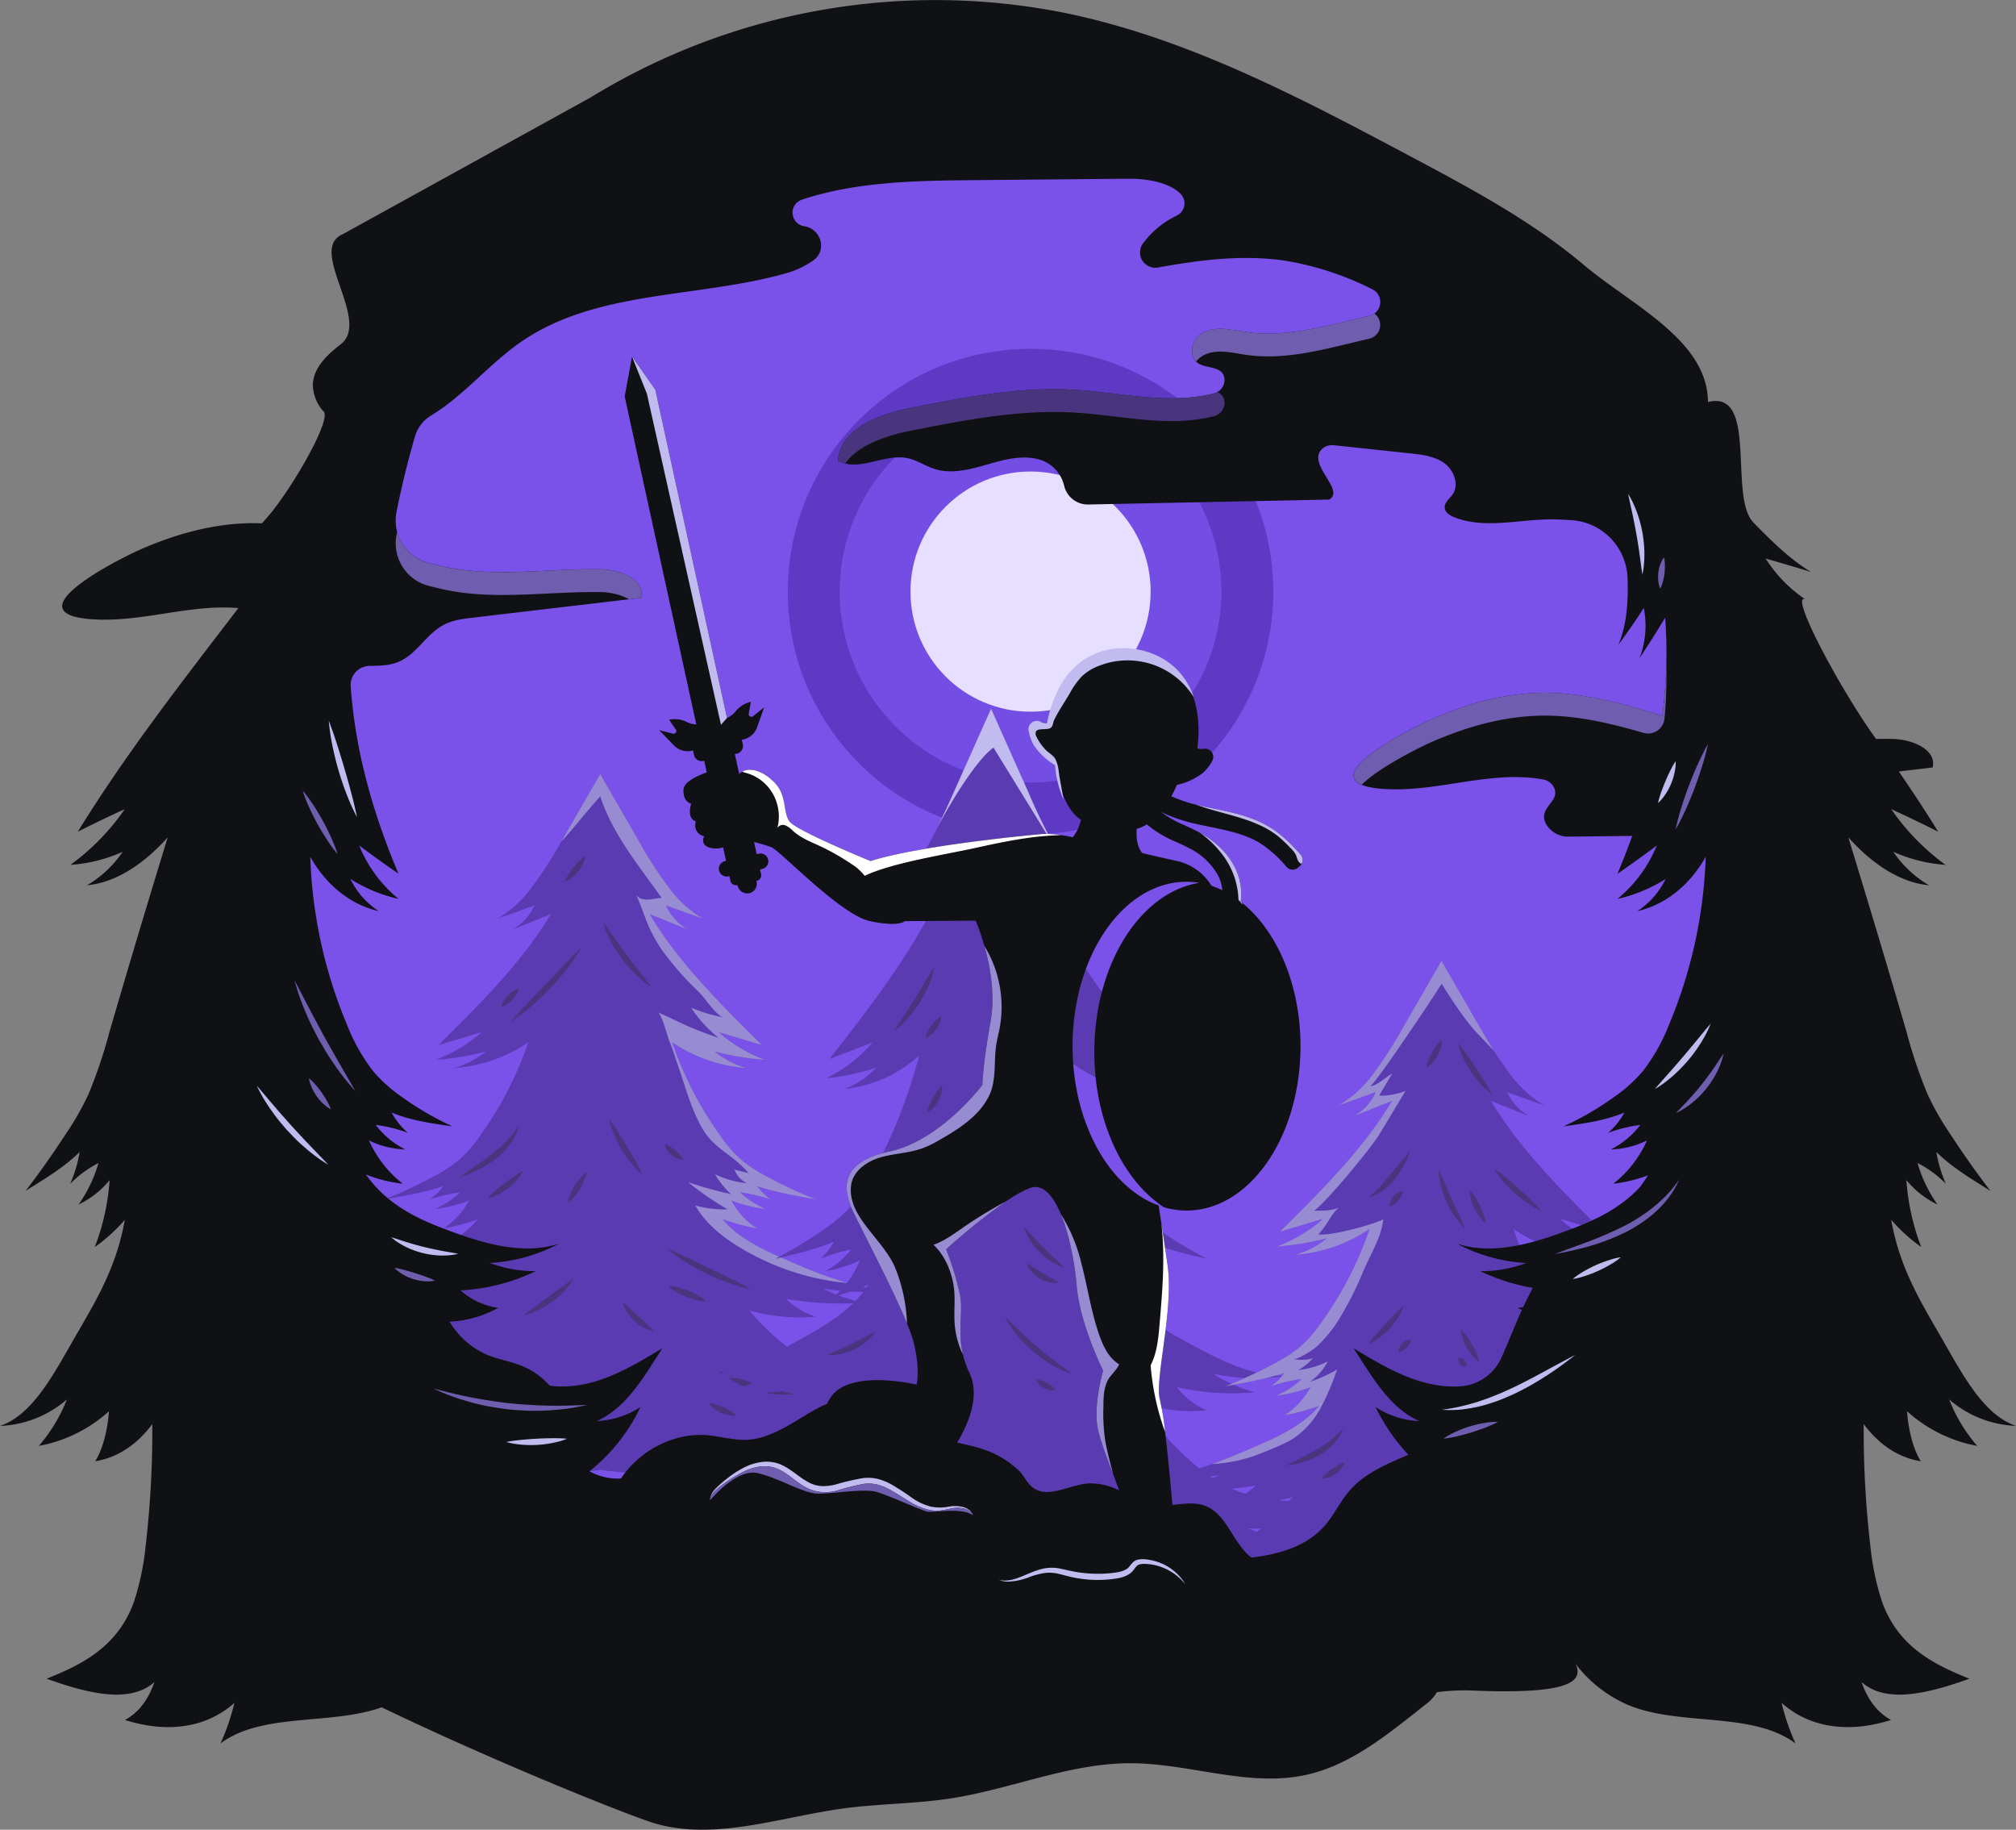 <svg xmlns="http://www.w3.org/2000/svg" width="564.439" height="512.208" viewBox="0 0 564.439 512.208">
<rect x="0" y="0" width="564.439" height="512.208" fill="#808080" stroke="none"/>
<style>

@keyframes moveTreeOne {
  from {
    transform:translate(-2px, -2px) rotate(-2deg);
  }
  to {
    transform:translate(2px, 2px) rotate(3deg);
  }
}

@keyframes moveTreeTwo {
  from {
    transform:translate(-3px, -2px) rotate(-1deg);
  }
  to {
    transform:translate(3px, -2px) rotate(1deg);
  }
}

@keyframes moveTreeThree {
  from {
    transform:translate(-4px, -2px) rotate(-3deg);
  }
  to {
    transform:translate(4px, -2px) rotate(3deg);
  }
}

@keyframes moveMoon{
  from{
        transform: translate(-90px,-20px) rotateZ(-45deg) scale(0.9);
  }
  to{
    transform: translate(90px,-20px) rotateZ(45deg) scale(0.9);
  }
}

#moon{
  transform-box: view-box;
  transform-origin:center;
  animation-name: moveMoon;
 animation-duration: 30s;
  animation-timing-function: linear;
  animation-iteration-count: infinte;
  animation-direction: reverse;
  
}

.tree{

  animation-timing-function: ease-in-out;
  animation-iteration-count: infinite;
  animation-direction: alternate-reverse;
  transform-box: view-box;
  transform-origin:bottom center;
}

#tree1{
  animation-duration: 3s;
  animation-name: moveTreeOne;
  
}

#tree2{
 animation-name: moveTreeTwo;
 animation-duration: 4s;
}
#tree3{
  animation-name: moveTreeThree;
  animation-duration: 4s;
}

</style>
  <g id="tech-adventurer_illustration" data-name="tech-adventurer illustration" transform="translate(-87.863 -76.344)">
    <g id="OBJECT" transform="translate(87.863 76.344)">
      <g id="Group_12" data-name="Group 12">
        <g id="Group_7" data-name="Group 7">
          <g id="Group_13" data-name="Group 13">
            <g id="Group_3" data-name="Group 3">
              <circle id="Ellipse_1" data-name="Ellipse 1" cx="210.759" cy="210.759" r="210.759" transform="translate(70.232 31.674)" fill="#48357e"/>
              <circle id="Ellipse_2" data-name="Ellipse 2" cx="210.759" cy="210.759" r="210.759" transform="translate(70.232 31.674)" fill="#7a52e9"/>
              <g id="moon">
                <circle id="Ellipse_3" data-name="Ellipse 3" cx="67.959" cy="67.959" r="67.959" transform="translate(220.575 97.654)" fill="#5d39c4"/>
                <circle id="Ellipse_4" data-name="Ellipse 4" cx="53.432" cy="53.432" r="53.432" transform="translate(235.102 112.181)" fill="#744de5"/>
                <circle id="Ellipse_5" data-name="Ellipse 5" cx="33.621" cy="33.621" r="33.621" transform="translate(254.913 131.992)" fill="#e7dfff"/>
              </g>
              <g id="Group_2" data-name="Group 2" transform="translate(258.206 198.349)">
                <path id="Path_4" data-name="Path 4" d="M236.2,214.927c.357-.592.8-1.375,1.276-2.259C237.055,213.422,236.651,214.186,236.2,214.927Z" transform="translate(-236.204 -173.728)" fill="#fff"/>
              </g>
              <g id="tree1" class="tree">
                <path id="Path_1" data-name="Path 1" d="M310.438,380.149a36.546,36.546,0,0,1-12.508-1.862c9.112.675,17.814-2.747,25.925-6.071-10.726.473-21.97.729-31.65-2.926a48.169,48.169,0,0,1-9.767-5.178,67.312,67.312,0,0,1-14.653-13.119,51.6,51.6,0,0,0,18.6,1.742,20.9,20.9,0,0,1-8.322-4.978,90.631,90.631,0,0,0,21.707,1.079,50.941,50.941,0,0,1-11.533-3.991,71.914,71.914,0,0,0,20.09.473c-9.883.005-19.051-3.763-27.742-7.455-7.617-3.236-15.507-6.651-20.214-12.355a65.2,65.2,0,0,0,9.666,2.59,21.386,21.386,0,0,1-7.272-7.861,38.92,38.92,0,0,0,9.645,2.366,23.251,23.251,0,0,1-7.213-4.693,55.021,55.021,0,0,1,8.658,2.033,14.394,14.394,0,0,1-3.81-3.709c5.055,1.709,11.07,2.738,16.43,3.718a138.634,138.634,0,0,1-13.241-6.165A43.967,43.967,0,0,1,266,309.2a36.566,36.566,0,0,1-6.674-7.622,99.765,99.765,0,0,1-13.14-25.645,42.37,42.37,0,0,0,20.865,7.229,24.58,24.58,0,0,1-8.907-4.641,74.715,74.715,0,0,0,14.061,2.319,40.668,40.668,0,0,1-12.969-7.735l12.08,3.6c-11.674-11.563-23.455-23.26-31.411-36.624l10.721,4.287a14.7,14.7,0,0,1-6.19-6.755q5.2,1.914,10.451,3.744a32.258,32.258,0,0,1-9.577-8.68,117.732,117.732,0,0,1-8.862-13.812q-5.2-9.013-10.405-18.028v-.023l-.007.01-.007-.01v.023q-5.2,9.013-10.405,18.028a117.726,117.726,0,0,1-8.862,13.812,32.259,32.259,0,0,1-9.577,8.68q5.248-1.833,10.451-3.744a14.694,14.694,0,0,1-6.19,6.755l10.721-4.287c-7.956,13.364-19.737,25.061-31.411,36.624l12.08-3.6a40.669,40.669,0,0,1-12.969,7.735,74.715,74.715,0,0,0,14.061-2.319,24.58,24.58,0,0,1-8.907,4.641,42.37,42.37,0,0,0,20.865-7.229,99.711,99.711,0,0,1-13.14,25.645,36.516,36.516,0,0,1-6.674,7.622,43.968,43.968,0,0,1-7.234,4.583,138.439,138.439,0,0,1-13.241,6.165c5.359-.98,11.375-2.009,16.43-3.718a14.394,14.394,0,0,1-3.81,3.709,55.021,55.021,0,0,1,8.658-2.033,23.231,23.231,0,0,1-7.213,4.693,38.921,38.921,0,0,0,9.645-2.366,21.371,21.371,0,0,1-7.272,7.861,65.205,65.205,0,0,0,9.666-2.59c-4.707,5.7-12.6,9.119-20.214,12.355-8.691,3.692-17.859,7.46-27.742,7.455a71.912,71.912,0,0,0,20.09-.473,50.911,50.911,0,0,1-11.533,3.991A90.626,90.626,0,0,0,174,347.756a20.9,20.9,0,0,1-8.32,4.978,51.592,51.592,0,0,0,18.6-1.742,67.31,67.31,0,0,1-14.653,13.119,48.17,48.17,0,0,1-9.767,5.178c-9.68,3.655-20.924,3.4-31.65,2.926,8.111,3.325,16.813,6.747,25.925,6.071a36.54,36.54,0,0,1-12.508,1.862,62.58,62.58,0,0,0,28.56,4.936,74.628,74.628,0,0,1-9.519,2.933c15.714-.346,30.231,6.512,45.817,8.127a78.832,78.832,0,0,0,19.547-.534,78.833,78.833,0,0,0,19.547.534c15.586-1.615,30.1-8.473,45.817-8.127a74.63,74.63,0,0,1-9.519-2.933A62.58,62.58,0,0,0,310.438,380.149Z" transform="translate(-57.98 15.846)" fill="#5a3bb2"/>
                <path id="Path_34" data-name="Path 34" d="M184.488,214a5.939,5.939,0,0,1-.362,1.506,10.292,10.292,0,0,1-4.071,5.053,5.978,5.978,0,0,1-1.4.672,9.4,9.4,0,0,1,.681-1.37,22.449,22.449,0,0,1,3.956-4.905A9.854,9.854,0,0,1,184.488,214Z" transform="translate(-20.617 25.611)" fill="#48357e"/>
                <path id="Path_35" data-name="Path 35" d="M184.859,224.654s.881,1.158,2.1,2.888,2.848,4.019,4.526,6.259,3.4,4.452,4.708,6.122,2.167,2.835,2.167,2.835a22.823,22.823,0,0,1-2.888-2.143,36.108,36.108,0,0,1-5.382-5.775,41.92,41.92,0,0,1-2.324-3.528,32.53,32.53,0,0,1-1.674-3.279A22.984,22.984,0,0,1,184.859,224.654Z" transform="translate(-16.025 33.498)" fill="#48357e"/>
                <path id="Path_36" data-name="Path 36" d="M173.427,235.317a4.851,4.851,0,0,1-.416,1.154,8.4,8.4,0,0,1-3.408,3.574,4.831,4.831,0,0,1-1.137.466,4.91,4.91,0,0,1,.414-1.157,8.407,8.407,0,0,1,3.412-3.568A4.9,4.9,0,0,1,173.427,235.317Z" transform="translate(-28.167 41.395)" fill="#48357e"/>
                <path id="Path_37" data-name="Path 37" d="M161.825,271.734s1.1-.9,2.813-2.087c1.706-1.2,4.007-2.7,6.139-4.369a39.159,39.159,0,0,0,3.018-2.56c.917-.869,1.727-1.73,2.4-2.5s1.184-1.464,1.535-1.962l.56-.787a9.538,9.538,0,0,1-.251.942,12.631,12.631,0,0,1-1.02,2.372,16.9,16.9,0,0,1-2.113,3,22.657,22.657,0,0,1-3.06,2.875,31.651,31.651,0,0,1-6.721,3.862A29.939,29.939,0,0,1,161.825,271.734Z" transform="translate(-33.085 57.799)" fill="#48357e"/>
                <path id="Path_38" data-name="Path 38" d="M166.341,272.235a17.008,17.008,0,0,1,1.4-1.422c.865-.8,2.042-1.779,3.25-2.714s2.461-1.815,3.453-2.446a16.837,16.837,0,0,1,1.737-.99,9.466,9.466,0,0,1-1.055,1.721,16.48,16.48,0,0,1-6.855,5.271A9.513,9.513,0,0,1,166.341,272.235Z" transform="translate(-29.74 63.13)" fill="#48357e"/>
                <path id="Path_39" data-name="Path 39" d="M184.43,264.852a8.6,8.6,0,0,1-.4,1.615,16.621,16.621,0,0,1-3.6,5.974,8.47,8.47,0,0,1-1.248,1.1,8.4,8.4,0,0,1,.392-1.617,16.613,16.613,0,0,1,3.608-5.972A8.412,8.412,0,0,1,184.43,264.852Z" transform="translate(-20.228 63.27)" fill="#48357e"/>
                <path id="Path_40" data-name="Path 40" d="M185.844,256.328s.733.938,1.676,2.379,2.158,3.377,3.339,5.321,2.322,3.916,3.152,5.432,1.321,2.594,1.321,2.594a18.464,18.464,0,0,1-2.131-2.009,32.122,32.122,0,0,1-6.573-10.9A18.779,18.779,0,0,1,185.844,256.328Z" transform="translate(-15.296 56.957)" fill="#48357e"/>
                <path id="Path_41" data-name="Path 41" d="M194.807,260.355a6.631,6.631,0,0,1,1.067.468,12.863,12.863,0,0,1,1.9,1.274,12.682,12.682,0,0,1,1.634,1.6,6.275,6.275,0,0,1,.675.952,3.527,3.527,0,0,1-1.191-.1,5.666,5.666,0,0,1-2.218-1.107,5.739,5.739,0,0,1-1.532-1.946A3.479,3.479,0,0,1,194.807,260.355Z" transform="translate(-8.658 59.939)" fill="#48357e"/>
                <path id="Path_42" data-name="Path 42" d="M186.029,281.97a14.884,14.884,0,0,1-1.565,2.278,24.415,24.415,0,0,1-9.652,7.13,14.9,14.9,0,0,1-2.639.822s.851-.729,2.15-1.694l4.726-3.49,4.729-3.488C185.079,282.574,186.029,281.97,186.029,281.97Z" transform="translate(-25.42 75.948)" fill="#48357e"/>
                <path id="Path_43" data-name="Path 43" d="M195.167,277.166s.39.145,1.05.432,1.593.7,2.717,1.2c2.228,1.02,5.159,2.418,8.082,3.824s5.836,2.842,8.017,3.958l2.628,1.385c.634.338.989.555.989.555s-1.626-.3-3.991-1.015a60.839,60.839,0,0,1-16.216-7.841C196.415,278.249,195.167,277.166,195.167,277.166Z" transform="translate(-8.391 72.39)" fill="#48357e"/>
                <path id="Path_44" data-name="Path 44" d="M195.333,283.167a10.7,10.7,0,0,1,1.864.218,21.554,21.554,0,0,1,7.384,2.982,10.614,10.614,0,0,1,1.49,1.14,10.451,10.451,0,0,1-1.864-.214,21.535,21.535,0,0,1-7.382-2.985A10.706,10.706,0,0,1,195.333,283.167Z" transform="translate(-8.268 76.834)" fill="#48357e"/>
                <path id="Path_45" data-name="Path 45" d="M188.045,285.8s.641.484,1.452,1.218c.8.728,1.857,1.7,2.919,2.672,1.041.966,2.1,1.929,2.9,2.691s1.33,1.351,1.33,1.351a7.291,7.291,0,0,1-1.866-.506,11.857,11.857,0,0,1-6.075-5.608A7.2,7.2,0,0,1,188.045,285.8Z" transform="translate(-13.666 78.788)" fill="#48357e"/>
                <path id="Path_46" data-name="Path 46" d="M203.516,296.807s1.328.494,3.236,1.239,4.463,1.676,7.048,2.477,5.2,1.49,7.206,1.965,3.366.822,3.366.822a19.135,19.135,0,0,1-3.5.169,25.786,25.786,0,0,1-3.577-.348,29.09,29.09,0,0,1-7.857-2.453,26.014,26.014,0,0,1-3.14-1.746A19.234,19.234,0,0,1,203.516,296.807Z" transform="translate(-2.208 86.936)" fill="#48357e"/>
                <path id="Path_47" data-name="Path 47" d="M201.84,301.988a7.676,7.676,0,0,1,1.408.207,15.66,15.66,0,0,1,5.321,2.386,7.533,7.533,0,0,1,1.088.919,5.622,5.622,0,0,1-1.438.019,9.679,9.679,0,0,1-5.438-2.446A5.575,5.575,0,0,1,201.84,301.988Z" transform="translate(-3.449 90.774)" fill="#48357e"/>
                <path id="Path_77" data-name="Path 77" d="M217.759,300.269c3.285,5.582,8.929,7.448,12.768,12.275-1.393-.35-2.491-.628-3.883-.976a6.948,6.948,0,0,0,3.427,3.8,25.885,25.885,0,0,1-8.881-2.507,24.322,24.322,0,0,0,4.449,5.558,103.425,103.425,0,0,1-11.995-3.333,81.628,81.628,0,0,0,11.1,7.608,29.919,29.919,0,0,1-9.091-1.1c3.126,5.485,8.372,9.446,13.855,12.576a71.394,71.394,0,0,0,19.615,7.707,79.1,79.1,0,0,0,9.269,1.473,124.171,124.171,0,0,1-14.79-5.488c-7.617-3.236-15.507-6.651-20.214-12.355a65.2,65.2,0,0,0,9.666,2.59,21.386,21.386,0,0,1-7.272-7.861,38.92,38.92,0,0,0,9.645,2.366,23.251,23.251,0,0,1-7.213-4.693,55.022,55.022,0,0,1,8.658,2.033,14.394,14.394,0,0,1-3.81-3.709c5.055,1.709,11.07,2.738,16.43,3.718a138.632,138.632,0,0,1-13.241-6.165,43.965,43.965,0,0,1-7.234-4.583,36.565,36.565,0,0,1-6.674-7.622,99.765,99.765,0,0,1-13.14-25.645,42.37,42.37,0,0,0,20.865,7.229,24.58,24.58,0,0,1-8.907-4.641,74.716,74.716,0,0,0,14.061,2.319,40.669,40.669,0,0,1-12.969-7.735l12.08,3.6c-11.674-11.563-23.455-23.26-31.411-36.624l10.72,4.287a14.7,14.7,0,0,1-6.19-6.755q5.2,1.914,10.451,3.744a32.258,32.258,0,0,1-9.577-8.68,117.73,117.73,0,0,1-8.862-13.812q-5.2-9.013-10.405-18.028v-.023l-.007.01-.007-.01v.023q-5.2,9.013-10.405,18.028c-.165.287-.334.574-.5.862.19-.2.381-.4.566-.6,3.156-3.448,7.2-8.606,10.358-12.052,3.3,10.17,10.009,18.421,17.17,28.412-2.439.171-5.42,1.4-7.232-.9.637.808,2.922,7.332,3.462,8.51a41.879,41.879,0,0,0,4.247,7.52,84.788,84.788,0,0,0,9.988,11.264c1.575,1.488,4.875,6.715,6.94,7.088a42.805,42.805,0,0,1-9.121-2.722,35.625,35.625,0,0,0,7.657,8.412,95.917,95.917,0,0,1-12.459-5.051l-4.573-2.108c1.159.534,2.637,6.52,3.163,7.819,1.043,2.58,1.866,5.217,2.773,7.85C213.025,288.822,214.649,294.981,217.759,300.269Z" transform="translate(-21.001 15.846)" fill="#978bd1"/>
                <path id="Path_79" data-name="Path 79" d="M170,249.527s.289-.353.822-.94,1.292-1.417,2.2-2.418l6.773-7.161c2.48-2.585,4.961-5.171,6.821-7.112.956-.957,1.751-1.756,2.31-2.315s.9-.867.9-.867-.884,1.591-2.439,3.821A69.666,69.666,0,0,1,173.7,246.9C171.545,248.566,170,249.527,170,249.527Z" transform="translate(-27.028 36.505)" fill="#48357e"/>
              </g>
              <g id="tree2"  class="tree">
                <path id="Path_3" data-name="Path 3" d="M373.3,422.178A28.976,28.976,0,0,1,360.8,419.77c9.112.872,17.814-3.553,25.925-7.852-10.726.613-21.97.943-31.65-3.782a45.912,45.912,0,0,1-9.767-6.694,77.15,77.15,0,0,1-14.653-16.964,40.464,40.464,0,0,0,18.6,2.251,20.682,20.682,0,0,1-8.32-6.437,70.365,70.365,0,0,0,21.707,1.4,43.766,43.766,0,0,1-11.533-5.159,55.811,55.811,0,0,0,20.09.609c-9.883.009-19.051-4.863-27.742-9.638-7.617-4.184-15.507-8.6-20.214-15.975a54.186,54.186,0,0,0,9.666,3.349,26.243,26.243,0,0,1-7.272-10.163,31.907,31.907,0,0,0,9.645,3.058,23.667,23.667,0,0,1-7.213-6.068,44.635,44.635,0,0,1,8.658,2.63,17.1,17.1,0,0,1-3.81-4.8c5.053,2.211,11.07,3.539,16.43,4.806a126.488,126.488,0,0,1-13.241-7.972,44.111,44.111,0,0,1-7.234-5.925,45.81,45.81,0,0,1-6.674-9.857,146.03,146.03,0,0,1-13.14-33.157,36.694,36.694,0,0,0,20.865,9.347,23.343,23.343,0,0,1-8.907-6,59.5,59.5,0,0,0,14.061,3,40.269,40.269,0,0,1-12.969-10l12.08,4.658c-11.674-14.95-23.455-30.076-31.411-47.357l10.721,5.544a18.109,18.109,0,0,1-6.19-8.734q5.2,2.473,10.451,4.839c-4-2.893-7.016-6.973-9.577-11.224a163.027,163.027,0,0,1-8.862-17.859q-5.2-11.655-10.405-23.31v-.03l-.007.014-.007-.014v.03q-5.2,11.655-10.405,23.31a163.038,163.038,0,0,1-8.862,17.859c-2.56,4.251-5.579,8.331-9.577,11.224q5.248-2.366,10.451-4.839a18.12,18.12,0,0,1-6.19,8.734l10.721-5.544c-7.956,17.281-19.737,32.407-31.411,47.357l12.08-4.658a40.269,40.269,0,0,1-12.969,10,59.5,59.5,0,0,0,14.061-3,23.342,23.342,0,0,1-8.907,6,36.694,36.694,0,0,0,20.865-9.347,146.117,146.117,0,0,1-13.14,33.157,45.877,45.877,0,0,1-6.674,9.857,44.113,44.113,0,0,1-7.234,5.925,126.663,126.663,0,0,1-13.241,7.972c5.359-1.267,11.375-2.6,16.43-4.806a17.1,17.1,0,0,1-3.81,4.8,44.635,44.635,0,0,1,8.658-2.63,23.689,23.689,0,0,1-7.213,6.068,31.907,31.907,0,0,0,9.645-3.058,26.261,26.261,0,0,1-7.272,10.163,54.185,54.185,0,0,0,9.666-3.349c-4.707,7.375-12.6,11.791-20.214,15.975-8.691,4.775-17.859,9.647-27.742,9.638a55.812,55.812,0,0,0,20.09-.609,43.791,43.791,0,0,1-11.533,5.159,70.368,70.368,0,0,0,21.707-1.4,20.676,20.676,0,0,1-8.322,6.437,40.468,40.468,0,0,0,18.6-2.251,77.149,77.149,0,0,1-14.653,16.964,45.913,45.913,0,0,1-9.767,6.694c-9.68,4.726-20.924,4.4-31.65,3.782,8.111,4.3,16.813,8.724,25.925,7.852a28.981,28.981,0,0,1-12.508,2.407,50.225,50.225,0,0,0,28.56,6.383,62.993,62.993,0,0,1-9.519,3.793c15.714-.447,30.231,8.421,45.817,10.508a61.124,61.124,0,0,0,19.547-.691,61.124,61.124,0,0,0,19.547.691c15.586-2.087,30.1-10.956,45.817-10.508a62.994,62.994,0,0,1-9.52-3.793A50.225,50.225,0,0,0,373.3,422.178Z" transform="translate(-11.419 8.052)" fill="#5a3bb2"/>
                <path id="Path_5" data-name="Path 5" d="M254.407,201.239S269.573,225.806,273,231.5a163.027,163.027,0,0,1-8.862-17.859q-5.2-11.655-10.405-23.31v-.03l-.007.014-.007-.014v.03q-5.2,11.655-10.405,23.31c-1.533,3.434-3.084,6.867-4.75,10.237C243.012,215.327,250.056,204.285,254.407,201.239Z" transform="translate(23.751 8.053)" fill="#c1bbef"/>
                <path id="Path_61" data-name="Path 61" d="M242.934,231.766a20.545,20.545,0,0,1-.846,3.274,28.7,28.7,0,0,1-1.286,3.215,38.063,38.063,0,0,1-1.89,3.493,32.52,32.52,0,0,1-4.616,5.812,20.478,20.478,0,0,1-2.567,2.2s.7-1.171,1.793-2.835,2.531-3.868,3.915-6.1,2.733-4.486,3.748-6.2S242.934,231.766,242.934,231.766Z" transform="translate(18.687 38.765)" fill="#48357e"/>
                <path id="Path_62" data-name="Path 62" d="M241.148,239.763a4.573,4.573,0,0,1-.195,1.264,7.683,7.683,0,0,1-3.07,4.216,4.627,4.627,0,0,1-1.145.571,5.946,5.946,0,0,1,.378-1.211,11.348,11.348,0,0,1,1.265-2.225,11.553,11.553,0,0,1,1.734-1.885A6.138,6.138,0,0,1,241.148,239.763Z" transform="translate(22.397 44.688)" fill="#48357e"/>
                <path id="Path_63" data-name="Path 63" d="M241.142,250.875a5.17,5.17,0,0,1-.021,1.459,8.766,8.766,0,0,1-2.912,5.34,5.2,5.2,0,0,1-1.217.806,8.9,8.9,0,0,1,.4-1.38,20.922,20.922,0,0,1,2.809-5.14A9.072,9.072,0,0,1,241.142,250.875Z" transform="translate(22.586 52.918)" fill="#48357e"/>
                <path id="Path_64" data-name="Path 64" d="M252.559,273.664s.762.75,1.793,1.862,2.4,2.574,3.812,3.981,2.851,2.783,3.965,3.829,1.852,1.8,1.852,1.8a12.092,12.092,0,0,1-2.43-.985,19.153,19.153,0,0,1-4.62-3.419,22.175,22.175,0,0,1-1.991-2.35,17.057,17.057,0,0,1-1.4-2.287A12.052,12.052,0,0,1,252.559,273.664Z" transform="translate(34.115 69.796)" fill="#48357e"/>
                <path id="Path_65" data-name="Path 65" d="M252.99,279.508s.651.343,1.48.862,1.913,1.2,2.992,1.847,2.169,1.293,3.022,1.8,1.445.917,1.445.917a5.727,5.727,0,0,1-1.76.031,9.2,9.2,0,0,1-3.61-1.262,10.8,10.8,0,0,1-1.626-1.255,8.164,8.164,0,0,1-1.156-1.366A5.662,5.662,0,0,1,252.99,279.508Z" transform="translate(34.434 74.124)" fill="#48357e"/>
                <path id="Path_66" data-name="Path 66" d="M249.5,288.127l.79.75c.493.477,1.194,1.159,2.037,1.977,1.676,1.631,3.936,3.735,6.291,5.725s4.8,3.88,6.679,5.267c.947.7,1.734,1.278,2.285,1.685l.869.658a24.067,24.067,0,0,1-3.673-1.49,32.285,32.285,0,0,1-3.537-2.009,36.237,36.237,0,0,1-7.107-6.026,33.061,33.061,0,0,1-2.56-3.161A24.17,24.17,0,0,1,249.5,288.127Z" transform="translate(31.848 80.508)" fill="#48357e"/>
                <path id="Path_67" data-name="Path 67" d="M254.5,298.247a4.763,4.763,0,0,1,1.07.1,7.466,7.466,0,0,1,3.673,1.923,4.618,4.618,0,0,1,.688.825,3.413,3.413,0,0,1-1.086.092,5.329,5.329,0,0,1-3.8-2A3.422,3.422,0,0,1,254.5,298.247Z" transform="translate(35.554 88.001)" fill="#48357e"/>
                <path id="Path_68" data-name="Path 68" d="M234.31,290.523a10.189,10.189,0,0,1-1.516,1.88,14.5,14.5,0,0,1-1.878,1.6,18.877,18.877,0,0,1-2.432,1.459,16.147,16.147,0,0,1-5.07,1.5A10.274,10.274,0,0,1,221,297s.877-.44,2.153-1,2.942-1.3,4.571-2.1,3.243-1.638,4.473-2.3S234.31,290.523,234.31,290.523Z" transform="translate(10.741 82.282)" fill="#48357e"/>
              </g>
              <g id="tree3"  class="tree">
                <path id="Path_2" data-name="Path 2" d="M445.755,410.174a36.529,36.529,0,0,1-12.506-1.862c9.11.675,17.812-2.747,25.925-6.071-10.727.473-21.972.729-31.651-2.926a48.261,48.261,0,0,1-9.767-5.178A67.312,67.312,0,0,1,403.1,381.017a51.6,51.6,0,0,0,18.6,1.741,20.875,20.875,0,0,1-8.322-4.976,90.645,90.645,0,0,0,21.709,1.077,50.842,50.842,0,0,1-11.535-3.99,71.918,71.918,0,0,0,20.09.472c-9.883.005-19.051-3.761-27.742-7.453-7.615-3.236-15.507-6.651-20.212-12.357a65.471,65.471,0,0,0,9.664,2.592,21.4,21.4,0,0,1-7.272-7.861,39.012,39.012,0,0,0,9.645,2.366,23.283,23.283,0,0,1-7.213-4.694,54.922,54.922,0,0,1,8.658,2.035,14.449,14.449,0,0,1-3.81-3.709c5.055,1.709,11.07,2.736,16.431,3.716a137.82,137.82,0,0,1-13.241-6.165,43.861,43.861,0,0,1-7.236-4.581,36.558,36.558,0,0,1-6.672-7.624A99.758,99.758,0,0,1,381.5,305.962a42.388,42.388,0,0,0,20.865,7.229,24.581,24.581,0,0,1-8.907-4.641,74.878,74.878,0,0,0,14.061,2.318,40.721,40.721,0,0,1-12.969-7.735l12.08,3.6c-11.673-11.563-23.453-23.262-31.41-36.624L385.94,274.4a14.7,14.7,0,0,1-6.188-6.755q5.2,1.911,10.449,3.742a32.258,32.258,0,0,1-9.577-8.68,117.441,117.441,0,0,1-8.862-13.812q-5.2-9.013-10.405-18.028v-.021l-.007.01-.005-.01v.021q-5.2,9.016-10.405,18.028a117.46,117.46,0,0,1-8.863,13.812,32.23,32.23,0,0,1-9.575,8.68q5.248-1.83,10.449-3.742a14.7,14.7,0,0,1-6.19,6.755l10.72-4.287c-7.956,13.363-19.737,25.061-31.41,36.624l12.08-3.6a40.729,40.729,0,0,1-12.971,7.735,74.9,74.9,0,0,0,14.063-2.318,24.6,24.6,0,0,1-8.909,4.641,42.4,42.4,0,0,0,20.867-7.229A99.761,99.761,0,0,1,328.059,331.6a36.607,36.607,0,0,1-6.672,7.624,43.864,43.864,0,0,1-7.236,4.581,137.817,137.817,0,0,1-13.241,6.165c5.361-.98,11.377-2.007,16.432-3.716a14.484,14.484,0,0,1-3.812,3.709,55.011,55.011,0,0,1,8.658-2.035,23.263,23.263,0,0,1-7.213,4.694,38.975,38.975,0,0,0,9.645-2.366,21.384,21.384,0,0,1-7.272,7.861,65.436,65.436,0,0,0,9.666-2.592c-4.707,5.706-12.6,9.121-20.214,12.357-8.689,3.692-17.859,7.459-27.74,7.453a71.906,71.906,0,0,0,20.089-.472,50.8,50.8,0,0,1-11.533,3.99,90.626,90.626,0,0,0,21.707-1.077,20.868,20.868,0,0,1-8.32,4.976,51.59,51.59,0,0,0,18.6-1.741,67.311,67.311,0,0,1-14.653,13.119,48.293,48.293,0,0,1-9.765,5.178c-9.681,3.655-20.926,3.4-31.652,2.926,8.113,3.325,16.813,6.747,25.925,6.071a36.539,36.539,0,0,1-12.508,1.862,62.579,62.579,0,0,0,28.56,4.936,74.883,74.883,0,0,1-9.519,2.931c15.714-.345,30.233,6.513,45.817,8.129a78.832,78.832,0,0,0,19.547-.536,78.843,78.843,0,0,0,19.549.536c15.584-1.615,30.1-8.473,45.815-8.129a74.973,74.973,0,0,1-9.519-2.931A62.575,62.575,0,0,0,445.755,410.174Z" transform="translate(42.239 38.083)" fill="#5a3bb2"/>
                <path id="Path_48" data-name="Path 48" d="M321.565,243.619a5.464,5.464,0,0,1-.082,1.469,9.5,9.5,0,0,1-1.053,2.924,9.394,9.394,0,0,1-1.95,2.421,5.51,5.51,0,0,1-1.215.832,8.409,8.409,0,0,1,.392-1.4,19.1,19.1,0,0,1,2.917-5.184A8.824,8.824,0,0,1,321.565,243.619Z" transform="translate(82.038 47.544)" fill="#48357e"/>
                <path id="Path_49" data-name="Path 49" d="M322.377,244.124s.743.841,1.7,2.148,2.188,3.065,3.375,4.842,2.329,3.586,3.157,4.985,1.318,2.4,1.318,2.4a16.816,16.816,0,0,1-2.1-1.784A29.34,29.34,0,0,1,326,252.077a29.637,29.637,0,0,1-2.8-5.323A16.785,16.785,0,0,1,322.377,244.124Z" transform="translate(85.824 47.918)" fill="#48357e"/>
                <path id="Path_50" data-name="Path 50" d="M319.46,261.629a19.334,19.334,0,0,1-1.043,2.52,26.109,26.109,0,0,1-3.2,5.046,21.4,21.4,0,0,1-2.256,2.315,14.423,14.423,0,0,1-2.3,1.65,10.21,10.21,0,0,1-1.809.856c-.458.16-.722.233-.722.233s.769-.752,1.922-1.882c1.121-1.117,2.5-2.663,3.824-4.282s2.653-3.269,3.716-4.486A25.061,25.061,0,0,1,319.46,261.629Z" transform="translate(75.268 60.883)" fill="#48357e"/>
                <path id="Path_51" data-name="Path 51" d="M315.088,267.881a4.022,4.022,0,0,1-.263.983,6.014,6.014,0,0,1-2.52,2.945,4.025,4.025,0,0,1-.933.407,3.282,3.282,0,0,1,.141-1.018,4.888,4.888,0,0,1,2.592-3.02A3.208,3.208,0,0,1,315.088,267.881Z" transform="translate(77.672 65.513)" fill="#48357e"/>
                <path id="Path_52" data-name="Path 52" d="M319.287,264.521s.533,1.037,1.208,2.566,1.567,3.56,2.477,5.566,1.843,4.03,2.534,5.54,1.123,2.6,1.123,2.6a15.545,15.545,0,0,1-1.972-2.078,25.117,25.117,0,0,1-5.114-11.345A15.473,15.473,0,0,1,319.287,264.521Z" transform="translate(83.534 63.025)" fill="#48357e"/>
                <path id="Path_53" data-name="Path 53" d="M324.251,267.75a10.324,10.324,0,0,1,1.083,1.307,22.689,22.689,0,0,1,1.814,3.072,22.292,22.292,0,0,1,1.309,3.318,10.089,10.089,0,0,1,.364,1.659,7.835,7.835,0,0,1-1.239-1.175,14.317,14.317,0,0,1-3.163-6.482A7.792,7.792,0,0,1,324.251,267.75Z" transform="translate(87.21 65.416)" fill="#48357e"/>
                <path id="Path_54" data-name="Path 54" d="M328.2,264.295s.963.627,2.265,1.662,2.989,2.456,4.627,3.918,3.232,2.978,4.4,4.171,1.9,2.073,1.9,2.073a18.527,18.527,0,0,1-2.513-1.286,32.954,32.954,0,0,1-9.121-8.181A18.279,18.279,0,0,1,328.2,264.295Z" transform="translate(90.137 62.857)" fill="#48357e"/>
                <path id="Path_55" data-name="Path 55" d="M317.812,286.381a11.8,11.8,0,0,1-.922,2.144,20.445,20.445,0,0,1-6.83,7.4,12.009,12.009,0,0,1-2.066,1.09s.531-.794,1.4-1.84,2.056-2.39,3.262-3.7,2.453-2.594,3.434-3.546S317.812,286.381,317.812,286.381Z" transform="translate(75.171 79.215)" fill="#48357e"/>
                <path id="Path_56" data-name="Path 56" d="M316.232,291.791a3.583,3.583,0,0,1-.245.879,4.822,4.822,0,0,1-.917,1.417,4.745,4.745,0,0,1-1.368.989,3.483,3.483,0,0,1-.865.289,2.7,2.7,0,0,1,.092-.923,3.734,3.734,0,0,1,.881-1.554,3.773,3.773,0,0,1,1.509-.956A2.643,2.643,0,0,1,316.232,291.791Z" transform="translate(78.752 83.22)" fill="#48357e"/>
                <path id="Path_57" data-name="Path 57" d="M322.865,290.255a9.875,9.875,0,0,1,1.156,1.206,20.942,20.942,0,0,1,3.452,6.077,9.773,9.773,0,0,1,.44,1.612,7.743,7.743,0,0,1-1.286-1.079,14.083,14.083,0,0,1-3.492-6.158A7.682,7.682,0,0,1,322.865,290.255Z" transform="translate(86.185 82.084)" fill="#48357e"/>
                <path id="Path_58" data-name="Path 58" d="M322.521,294.757a2.189,2.189,0,0,1,.707.052,1.994,1.994,0,0,1,1.011.592,1.958,1.958,0,0,1,.453,1.081,2.153,2.153,0,0,1-.044.71,2.2,2.2,0,0,1-.708-.052,1.968,1.968,0,0,1-1.01-.594,2,2,0,0,1-.453-1.081A2.2,2.2,0,0,1,322.521,294.757Z" transform="translate(85.889 85.411)" fill="#48357e"/>
                <path id="Path_59" data-name="Path 59" d="M294.837,316.349s1.053-.653,2.668-1.45c1.61-.815,3.758-1.8,5.746-2.983a33.337,33.337,0,0,0,5.173-3.734c1.33-1.168,2.219-2.028,2.219-2.028a11.392,11.392,0,0,1-1.478,2.7,16.371,16.371,0,0,1-5.034,4.566,22.946,22.946,0,0,1-6.289,2.419A22.333,22.333,0,0,1,294.837,316.349Z" transform="translate(65.427 93.859)" fill="#48357e"/>
                <path id="Path_60" data-name="Path 60" d="M300.495,316.043a7.737,7.737,0,0,1,.853-.992,16.569,16.569,0,0,1,4.266-3.057,7.5,7.5,0,0,1,1.217-.484,4.442,4.442,0,0,1-.54,1.22,7.211,7.211,0,0,1-1.92,2.037,7.288,7.288,0,0,1-2.548,1.158A4.361,4.361,0,0,1,300.495,316.043Z" transform="translate(69.617 97.826)" fill="#48357e"/>
                <path id="Path_73" data-name="Path 73" d="M361.681,255.993c-1.469-2.345-2.848-4.728-4.221-7.109q-5.2-9.013-10.418-18.028-5.2,9.016-10.405,18.028a117.455,117.455,0,0,1-8.863,13.812,32.23,32.23,0,0,1-9.575,8.681q5.248-1.83,10.449-3.742a14.7,14.7,0,0,1-6.19,6.755l10.72-4.287c-7.956,13.363-19.737,25.062-31.41,36.624l12.08-3.6a40.73,40.73,0,0,1-12.971,7.735,74.89,74.89,0,0,0,14.062-2.318,24.6,24.6,0,0,1-8.909,4.641,42.394,42.394,0,0,0,20.867-7.229A99.762,99.762,0,0,1,313.756,331.6a36.607,36.607,0,0,1-6.672,7.624,43.86,43.86,0,0,1-7.236,4.581,137.813,137.813,0,0,1-13.241,6.165c5.361-.98,11.377-2.007,16.432-3.716a14.484,14.484,0,0,1-3.812,3.709,55.017,55.017,0,0,1,8.658-2.035,23.264,23.264,0,0,1-7.213,4.694,38.976,38.976,0,0,0,9.645-2.366,21.384,21.384,0,0,1-7.272,7.861,65.428,65.428,0,0,0,9.666-2.592c-4.707,5.706-12.6,9.121-20.214,12.357-3.15,1.339-6.367,2.682-9.655,3.857A41.932,41.932,0,0,0,293.9,369.7c2.31-.761,4.547-1.72,6.781-2.679a35.29,35.29,0,0,0,4.6-2.247,23.607,23.607,0,0,0,7.885-8.64,70.594,70.594,0,0,0,4.64-10.856,37.433,37.433,0,0,1-7.56,3.429,15.767,15.767,0,0,0,4.961-5.7A23.866,23.866,0,0,1,307,345.432a15.368,15.368,0,0,0,4.016-3.3,11.487,11.487,0,0,1-5.523.191c.983.226,3.116-1.121,3.946-1.591a15.331,15.331,0,0,0,3.18-2.355,38.545,38.545,0,0,0,5.438-6.665,93.988,93.988,0,0,0,7.217-14.247c1.974-4.529,4.63-8.731,5.426-13.7l.082-.507c-4.285,1.916-14.807,4.607-18.184,4.219,2.938-3.372,3.826-6.146,5.767-7.506-2.054.877-4.729.87-6.962.87,3.943-2.969,16.183-17.974,18.1-21.142,2.421-3.991,5.041-8.388,7.462-12.378a19.61,19.61,0,0,1-7.379,1.3q1.838-3.091,3.678-6.181c-1.363.637-4.594,3.629-6.092,3.479,1.88-1.312,17.685-25,19.909-28.611,2.324,3.716,6.613,10.287,9.627,13.467q1.995,2.107,3.991,4.212C361.026,255.327,361.354,255.659,361.681,255.993Z" transform="translate(56.542 38.092)" fill="#978bd1"/>
              </g>
              <path id="Path_6" data-name="Path 6" d="M633.578,468.085A30.305,30.305,0,0,0,652.3,475.5c-9.356-3.163-15.22-14.915-21.408-25.58-5.413-9.4-11.189-18.816-13.53-32.094a47.561,47.561,0,0,0,8.4,7.6,64.686,64.686,0,0,1-4.15-18.731,25.591,25.591,0,0,0,8.7,6.837,38.651,38.651,0,0,1-5.587-11.629,30.612,30.612,0,0,1,7.937,5.835A37.749,37.749,0,0,1,630,398.812c4.548,4.5,10.167,7.758,15.133,10.891-3.885-5.041-7.659-10.416-11.344-16.054a78.629,78.629,0,0,1-6.28-11.055,135.831,135.831,0,0,1-5.829-17.3c-5.29-18.2-10.642-35.979-16.322-54.544,6.9,7.728,14.792,12.7,22.6,13.413a30.622,30.622,0,0,1-9.989-9.366,42.591,42.591,0,0,0,14.586,3.647,64.972,64.972,0,0,1-15.2-15.6q6.6,3.016,13.156,6.325c-3.551-5.758-7.241-11.354-11.02-16.86l9.471-1.114c1.182-5.159-5.927-7.9-11.218-8-1.544-.028-3.09-.019-4.637.007-10.62-14.807-24.27-40.837-19.84-39.1A39.239,39.239,0,0,1,582.2,232.694q6.389,1.841,12.759,3.774c-5.516-3.213-10.905-8.435-16.177-13.857-7.049-7.26,1.459-37.305-12.729-33.721-.023-17.307-21.474-27.192-34.706-38.348-14.7-12.393-31.826-21.516-48.805-30.541-30.962-16.458-62.471-33.115-96.834-40.1a184.584,184.584,0,0,0-132.456,23.706l-69.392,38.282c-10.1,4.188,8.059,24.205-.62,30.854-3.748,2.872-7.633,6.538-7.782,11.258a11.23,11.23,0,0,0,3.069,7.6c2.188,2.473-10.1,23.749-17.149,31.009-.077.08-.157.158-.233.238-1.074-.04-2.15-.059-3.229-.044-10.454.157-20.733,3.029-30.285,7.157-6.71,2.9-37.672,18.633-12.914,19.8,13.42.63,26.6-4.334,39.886-3.191-15.8,20.646-31.326,40.5-44.953,62.6q6.548-3.311,13.156-6.325a65,65,0,0,1-15.2,15.6A42.591,42.591,0,0,0,122.2,314.8a30.657,30.657,0,0,1-9.989,9.366c7.8-.708,15.693-5.685,22.6-13.413-5.68,18.565-11.032,36.342-16.322,54.544a135.836,135.836,0,0,1-5.829,17.3,78.636,78.636,0,0,1-6.28,11.055c-3.685,5.638-7.459,11.013-11.344,16.054,4.966-3.133,10.585-6.386,15.133-10.891a37.753,37.753,0,0,1-2.663,8.935,30.6,30.6,0,0,1,7.936-5.835,38.612,38.612,0,0,1-5.586,11.629,25.591,25.591,0,0,0,8.7-6.837,64.687,64.687,0,0,1-4.15,18.731,47.56,47.56,0,0,0,8.4-7.6c-2.341,13.277-8.117,22.7-13.53,32.094-6.188,10.665-12.052,22.418-21.408,25.58a30.305,30.305,0,0,0,18.724-7.419A45.285,45.285,0,0,1,98.742,481.1a40.037,40.037,0,0,0,19.631-9.7c-.4,5.352-1.735,10.661-3.855,14,6.312-1.008,11.756-4.722,15.989-10.414a278.914,278.914,0,0,1-1.857,34.04,73.79,73.79,0,0,1-3.271,15.674c-4.461,12.532-14.412,17.586-24.471,21.572,11.316,4.05,23.267,7.144,30.193.943-1.683,4.91-4.472,8.6-8.258,10.607,12.482,3.972,23.25,1.864,30.658-4.787a62.774,62.774,0,0,1-3.906,11.366c11.678-8.733,30.873-5.037,45.138-10.118,27.81,13.413,61.265,27.159,74.339,31.8,17.335,6.155,36.12-.841,54.335-3.406,10.211-1.438,20.6-1.332,30.785-2.914,16.877-2.618,33.082-9.836,50.161-9.828,16.536.009,33.107,6.82,49.251,3.248,12.94-2.863,23.57-12,33.876-20.068a10.8,10.8,0,0,0,2.668-3.06,59.544,59.544,0,0,1,9.882-.47c27.06,1.137,31.3-2.421,28.971-7.452a36.805,36.805,0,0,0,13.415,10.909c14.461,6.931,35.632,1.995,48.156,11.359a62.775,62.775,0,0,1-3.906-11.366c7.408,6.651,18.176,8.759,30.658,4.787-3.786-2.005-6.574-5.7-8.257-10.607,6.926,6.2,18.877,3.107,30.193-.943-10.059-3.986-20.01-9.039-24.471-21.572a73.8,73.8,0,0,1-3.271-15.674,278.908,278.908,0,0,1-1.857-34.04c4.231,5.692,9.678,9.406,15.989,10.414-2.12-3.34-3.457-8.649-3.855-14a40.037,40.037,0,0,0,19.631,9.7A45.247,45.247,0,0,1,633.578,468.085ZM200.9,210.4q1.418-5.935,3.149-11.9a10.084,10.084,0,0,1,4.473-5.81l.031-.019c9.3-5.654,16.271-14.482,25.237-20.656,21.27-14.649,49.592-12.144,74.42-19.251a24.414,24.414,0,0,0,7.446-3.593c3.859-2.808,2.077-8.755-2.635-9.5l-.165-.028a3.838,3.838,0,0,1-.51-7.394c15.25-5.074,31.953-5.328,48.167-5.476l43.368-.4c5.053-.047,11.349,1.037,14.534,4.251a3.8,3.8,0,0,1-1.086,6.082,25.061,25.061,0,0,0-9.5,7.847,4.279,4.279,0,0,0,4.27,6.674c11.8-2.137,23.761-3.662,35.568-1.9a84.193,84.193,0,0,1,24.426,8.005,3.981,3.981,0,0,1-.9,7.457c-11.5,2.613-22.91,6.2-34.464,4.506-3.976-.581-8.165-1.765-11.841.1a5.665,5.665,0,0,0-3.151,6.4c1.258,4.592,7.566,2.1,8.82,5.89a3.862,3.862,0,0,1-2.867,4.8c-12.856,3.264-26.026-.285-39.112-1.032-15.258-.87-30.449,2.085-45.446,5.027-8.964,1.758-19.967,5.674-20.64,14.783,5.667,3.345,12.87-1.958,19.326-.689,2.738.54,5.109,2.23,7.772,3.063,4.923,1.54,10.217.023,15.173-1.408s10.352-2.757,15.157-.883a10.037,10.037,0,0,1,5.894,7.016,6.812,6.812,0,0,0,6.891,5.21l67.279-1.384c4.674-2.635-6.353-9.9-1.99-14.15a4.244,4.244,0,0,1,3.424-1.048l21.237,2.266c3.339.355,6.846.775,9.57,2.738s4.245,6.024,2.326,8.78c-.839,1.2-2.292,2.221-2.2,3.687.085,1.342,1.453,2.195,2.7,2.688,8.581,3.38,18.205.536,27.429.581,1.72.007,3.466.113,5.211.212a16.81,16.81,0,0,1,15.848,16.151l.007.172c.252,6.741-.311,13.347-2.581,18.583q3.7-4.989,7.126-10.31a25.463,25.463,0,0,1-1.178,14.028q3.689-5.535,7.166-11.321a132.775,132.775,0,0,1-.813,27.465c-11.1-3.392-22.325-6.58-33.78-6.409-10.454.157-20.733,3.029-30.285,7.157-6.71,2.9-37.672,18.633-12.914,19.8,14.663.688,29.041-5.325,43.583-2.724a4.185,4.185,0,0,1,3.229,2.614c1.361,3.815-4.722,5.333-2.414,9.76a7.082,7.082,0,0,0,6.413,3.64l17.766-.2q-1.961,5.423-4.153,10.611,5.564-3.833,11.02-7.93A37.606,37.606,0,0,1,540.7,327.993,42.83,42.83,0,0,0,554.2,322.4a22.238,22.238,0,0,1-7.955,9.02c7.553-1.72,14.552-6.959,19.183-15.227a132.373,132.373,0,0,1-10.3,47.058,52.393,52.393,0,0,1-7.293,12.948,41.007,41.007,0,0,1-7.88,7.107,83.749,83.749,0,0,1-14.355,8.357c5.521-.775,11.714-1.615,17.074-3.883a20.392,20.392,0,0,1-4.585,5.7,40.939,40.939,0,0,1,9.039-2.228,24.141,24.141,0,0,1-8.278,6.872,24.9,24.9,0,0,0,10.137-2.517,31.874,31.874,0,0,1-9.439,12.111,40.312,40.312,0,0,0,9.753-2.376c-.7,1.1-1.44,2.164-2.2,3.208-6.144,6.677-13.969,9.932-21.469,12.66-9.939,3.657-20.433,6.362-29.831,3.3a46.918,46.918,0,0,0,19.364,5.4,35.543,35.543,0,0,1-12.881,2.282,57.722,57.722,0,0,0,14.74,4.686c-.949,1.735-1.835,3.525-2.679,5.349a13.955,13.955,0,0,1-1.513.249c.371.2.755.381,1.135.569-1.95,4.3-3.706,8.757-5.607,13.088a13.664,13.664,0,0,1-11.314,8.277l-.082.007c-11.251.775-20.917-5.117-30.116-10.639,5.088,7.8,9.989,16.656,18.362,20.379A24.167,24.167,0,0,1,473,470.239a53.954,53.954,0,0,0,9.17,13.337c-6.118,2.656-12.275,5.173-16.548,10.162-2.566,3-4.233,6.679-6.825,9.653-5.077,5.831-12.687,8.033-20.569,8.976-5.237-4.038-6.867-12.306-13.105-14.545-2.86-1.027-5.942-.461-9.013-.207-.56-6.5-2.256-25.227-3.509-29.525-1.523-5.222,3.916-25.239,2.176-37.423-.614-4.3-1.554-10.552-2.512-16.841.392.141.792.254,1.189.376-14.445-4.4-25.295-22.861-25.295-45,0-25.413,14.287-46.017,31.913-46.017a22.4,22.4,0,0,1,3.577.3c-16.532,2.618-29.4,22.816-29.4,47.354,0,19.363,8.016,36.014,19.516,43.469a22.551,22.551,0,0,0,6.3.917c17.624,0,31.911-20.6,31.911-46.017,0-17.485-6.775-32.658-16.733-40.442a16.447,16.447,0,0,0-1.507-9.33,20.4,20.4,0,0,0-4.449-5.995,27.062,27.062,0,0,0-5.572-4.017c-1.368-.752-2.794-1.413-4.174-2.052a31.4,31.4,0,0,1-6.6-3.711,45.038,45.038,0,0,0,10.311,3.433c1.107.249,2.224.48,3.345.712,5.185,1.076,10.083,2.091,14.209,4.658a33.7,33.7,0,0,1,7.265,6.56,2.283,2.283,0,0,0,3.191.225l.491-.418a2.293,2.293,0,0,0,.228-3.265c-1.123-1.272-2.3-2.534-3.556-3.725a30.729,30.729,0,0,0-4.862-3.812c-4.912-3.057-10.5-4.214-15.906-5.337-1.095-.225-2.186-.451-3.269-.694a41.584,41.584,0,0,1-8.574-2.755,29.733,29.733,0,0,0,1.56-3.173,18.35,18.35,0,0,0,7.143-3.26,11.765,11.765,0,0,0,2.743-3.453,2.294,2.294,0,0,0-2.272-3.406,3.915,3.915,0,0,1-1.887-.1c3.088-25.312-16.959-27.222-16.959-27.222s-19.632-4.487-24.656,20.513a3.919,3.919,0,0,1-1.821-.5,2.3,2.3,0,0,0-3.229,2.515,11.766,11.766,0,0,0,1.52,4.144,18.338,18.338,0,0,0,5.758,5.34s.632,11.133,6.811,15.217a12.122,12.122,0,0,1-2.313,4.86,35.4,35.4,0,0,0-8.762-.874s-33.072,2.9-47.867,7.544c0,0-20.6-8.414-22.628-11.025s-.58-7.288-4.352-11.06c-3.643-3.643-7.676-4.447-9.777-2.275l-1.218-5.586.555-.122a2.189,2.189,0,0,0,1.671-2.606l-.277-1.271.4-.087a5.331,5.331,0,0,0,3.89-3.438l1.962-5.57-3.121,2.493a.74.74,0,0,1-1.191-.708l.587-3.3A7.538,7.538,0,0,0,293.8,275.5a6.216,6.216,0,0,1-2.4,1.822l-20.066-91.9-6.513-9.25-2.064,11.123,20.05,91.825a6.209,6.209,0,0,1-2.618-.649,7.546,7.546,0,0,0-5.006-.639l1.909,2.754a.739.739,0,0,1-.787,1.138l-3.876-.964,4.1,4.245a5.327,5.327,0,0,0,4.969,1.5l.4-.087.277,1.271a2.191,2.191,0,0,0,2.608,1.673l.247-.054.707,3.243c-3.274,1.208-6.43,2.813-6.517,4.884-.144,3.481,2.176,3.916,2.176,3.916s-1.45,3.953,1.306,4.97a3.034,3.034,0,0,0,2.32,4.1s-1.45,2.611,2.031,3.335a6.626,6.626,0,0,0,3.271-.2l.823,3.768-.247.054a2.19,2.19,0,1,0,.935,4.278l.247-.054.282,1.3a1.6,1.6,0,0,0,1.908,1.224l.073-.016.014.066a2.816,2.816,0,0,0,2.808,2.275,2.716,2.716,0,0,0,2.526-3.29l-.047-.209.073-.017a1.6,1.6,0,0,0,1.224-1.906l-.282-1.3.555-.12a2.19,2.19,0,1,0-.935-4.278l-.555.12-.741-3.4c1.748.442,3.6,1.006,4.75,1.413,2.466.87,19.438,19,27.706,20.741s9.718,0,9.718,0l19.873-.145s6.527,14.94,4.207,27.994-2.322,17.988-2.322,17.988-11.676,15.592-26.036,18.639-13.055,10.879-10.009,17.189,14.8,28.5,16.754,36.118.87,11.967.87,11.967-18.929-4.569-24.151,3.7c-.381.606-.707,1.164-1,1.7a40.1,40.1,0,0,0-4.249,2.148c-5.831,3.382-11.622,7.671-18.36,7.9-3.887.132-7.69-1.13-11.575-1.342a24.114,24.114,0,0,0-6.722.611,27.922,27.922,0,0,0-16.724,11.558,16.231,16.231,0,0,1-8.827-2.028,50.517,50.517,0,0,0,14.28-17.967,24.166,24.166,0,0,1-12.207,3.911c8.372-3.723,13.274-12.579,18.362-20.379-9.2,5.521-18.865,11.413-30.116,10.639-.489-.037-.982-.127-1.473-.19a21.141,21.141,0,0,0-7.563-5.427c-3.384-1.4-7.095-1.915-10.44-3.408a23.237,23.237,0,0,1-10.019-9.044,31.3,31.3,0,0,0,13.627-3.871,20.312,20.312,0,0,1-10.543-4.886,55.766,55.766,0,0,0,21.091-5.4A35.537,35.537,0,0,1,225,429.9a46.918,46.918,0,0,0,19.364-5.4c-9.4,3.064-19.892.359-29.831-3.3-8.682-3.156-17.8-7.009-24.24-16.071a40.277,40.277,0,0,0,10.32,2.58,31.873,31.873,0,0,1-9.439-12.111,24.9,24.9,0,0,0,10.137,2.517,24.161,24.161,0,0,1-8.28-6.872,40.93,40.93,0,0,1,9.041,2.228,20.392,20.392,0,0,1-4.585-5.7c5.359,2.268,11.553,3.109,17.074,3.883a83.682,83.682,0,0,1-14.355-8.357,41.008,41.008,0,0,1-7.88-7.107,52.393,52.393,0,0,1-7.293-12.948,132.373,132.373,0,0,1-10.3-47.058c4.63,8.268,11.631,13.507,19.183,15.227a22.237,22.237,0,0,1-7.955-9.02,42.83,42.83,0,0,0,13.493,5.594,37.59,37.59,0,0,1-11.034-14.975q5.454,4.1,11.02,7.93c-6.665-15.782-12.029-33.255-13.389-52.45a5.366,5.366,0,0,1,5.285-5.742h.057c2.757-.031,5.6-.08,8.132-1.161,5.023-2.141,7.741-7.8,12.579-10.336,2.534-1.326,5.448-1.683,8.289-2.017l46.988-5.53c1.182-5.161-5.927-7.9-11.218-8-14.86-.272-29.96,2.451-44.459-.827q-1.974-.446-3.951-.961a12.273,12.273,0,0,1-8.877-14.233C199.477,216.605,200.159,213.5,200.9,210.4Zm158.39,250.3c-4.352-9.138-1.523-15.883-2.611-21.758a79.474,79.474,0,0,0-3.916-12.837s15.666-14.36,23.5-17.189,12.184,16.754,13.055,27.415,7.4,23.716,7.4,23.716-2.393,8.05-1.741,14.578c.458,4.574,3.9,12.452,6.225,18.935a18.044,18.044,0,0,0-8.447-1.969c-5.509.357-11.657,4.519-15.925,1.018-1.563-1.283-2.329-3.323-3.817-4.693-4.907-4.519-9.546-6.09-15.921-7.457-.423-.091-.842-.205-1.265-.306C358.06,476.566,362.671,467.789,359.292,460.693Zm46.835-152.325a10.466,10.466,0,0,0,2.806-1.264,32.331,32.331,0,0,0,8.418,5c1.359.63,2.644,1.225,3.854,1.89a18.337,18.337,0,0,1,7.826,7.692,11.6,11.6,0,0,1,1.064,3.85,24.9,24.9,0,0,0-3.037-1.234,15.208,15.208,0,0,0-9.888-6.994c-3.145-.674-6.334-1.415-9.472-2.16C405.61,312.834,406.127,308.367,406.127,308.367Z" transform="translate(-87.863 -76.344)" fill="#101114"/>
              <path id="Path_7" data-name="Path 7" d="M358.225,191.247c-10.454.157-20.733,3.029-30.285,7.157-5.8,2.5-29.657,14.578-20.1,18.572,4.893-4.874,16.331-10.562,20.1-12.191,9.552-4.127,19.831-7,30.285-7.156,9.634-.144,19.1,2.087,28.475,4.818a4.64,4.64,0,0,0,5.93-4.009,133.455,133.455,0,0,0,.508-15.364,136.246,136.246,0,0,1-1.133,14.581C380.9,194.264,369.68,191.077,358.225,191.247Z" transform="translate(73.403 2.704)" fill="#6f5daf"/>
              <path id="Path_8" data-name="Path 8" d="M294.743,131.951c-3.976-.581-8.165-1.765-11.841.1a5.665,5.665,0,0,0-3.151,6.4,3.776,3.776,0,0,0,1.015,1.758,6.354,6.354,0,0,1,2.136-1.77c3.676-1.862,7.866-.681,11.841-.1,11.554,1.692,22.961-1.894,34.464-4.506a3.956,3.956,0,0,0,1.457-7.067,3.97,3.97,0,0,1-1.457.684C317.7,130.057,306.3,133.644,294.743,131.951Z" transform="translate(54.123 -39.005)" fill="#6f5daf"/>
              <path id="Path_9" data-name="Path 9" d="M160.619,176.985q1.976.512,3.951.961c14.5,3.279,29.6.557,44.459.827a17.52,17.52,0,0,1,7.864,2.009l3.354-.393c1.182-5.161-5.927-7.9-11.218-8-14.86-.272-29.96,2.451-44.459-.827q-1.974-.446-3.951-.961a12.156,12.156,0,0,1-8.691-8.759c-.059.3-.129.606-.186.907A12.272,12.272,0,0,0,160.619,176.985Z" transform="translate(-40.719 -13.02)" fill="#6f5daf"/>
              <path id="Path_10" data-name="Path 10" d="M243.3,150.5c15-2.942,30.188-5.9,45.446-5.027,13.086.747,26.255,4.3,39.112,1.034a3.863,3.863,0,0,0,2.867-4.806,3.144,3.144,0,0,0-1.937-1.955,4.024,4.024,0,0,1-.93.378c-12.856,3.262-26.026-.285-39.112-1.032-15.258-.87-30.449,2.085-45.446,5.027-8.964,1.758-19.967,5.674-20.64,14.783a7.763,7.763,0,0,0,2.021.825C228.375,154.472,236.427,151.846,243.3,150.5Z" transform="translate(11.97 -29.988)" fill="#48357e"/>
              <path id="Path_11" data-name="Path 11" d="M140.748,192.267s.174.411.439,1.138c.247.733.654,1.761,1.069,3.015.846,2.5,1.887,5.847,2.877,9.206s1.906,6.741,2.541,9.3c.327,1.278.538,2.365.724,3.116.169.754.242,1.194.242,1.194s-.851-1.56-1.913-3.991a82.882,82.882,0,0,1-5.438-18.588C140.873,194.039,140.748,192.267,140.748,192.267Z" transform="translate(-48.695 9.512)" fill="#c1bbef"/>
              <path id="Path_12" data-name="Path 12" d="M136.559,203.5a29.817,29.817,0,0,1,1.96,2.533,65.708,65.708,0,0,1,3.674,5.922,64.823,64.823,0,0,1,3.025,6.28,29.64,29.64,0,0,1,1.084,3.013,29.819,29.819,0,0,1-1.96-2.533,65.3,65.3,0,0,1-6.7-12.2A30.377,30.377,0,0,1,136.559,203.5Z" transform="translate(-51.798 17.835)" fill="#6f5daf"/>
              <path id="Path_13" data-name="Path 13" d="M135.245,234.029s.275.486.721,1.349l1.854,3.558c1.518,2.943,3.554,6.841,5.676,10.689s4.312,7.66,5.983,10.52l2.009,3.473c.491.839.752,1.332.752,1.332s-.386-.4-1.027-1.133-1.556-1.784-2.562-3.112c-1.03-1.314-2.155-2.9-3.305-4.644s-2.28-3.659-3.373-5.6c-1.05-1.962-2.063-3.944-2.916-5.849s-1.589-3.706-2.148-5.279c-.581-1.561-.964-2.909-1.255-3.831C135.379,234.57,135.245,234.029,135.245,234.029Z" transform="translate(-52.771 40.441)" fill="#6f5daf"/>
              <path id="Path_14" data-name="Path 14" d="M137.559,249.755a11.355,11.355,0,0,1,1.267,1.175,26.746,26.746,0,0,1,2.289,2.816,26.345,26.345,0,0,1,1.883,3.1,11.264,11.264,0,0,1,.679,1.591,7.708,7.708,0,0,1-1.455-.961,13.95,13.95,0,0,1-4.247-6.031A7.827,7.827,0,0,1,137.559,249.755Z" transform="translate(-51.057 52.088)" fill="#6f5daf"/>
              <path id="Path_15" data-name="Path 15" d="M129.156,250.942s.324.35.855.982,1.292,1.52,2.2,2.592c1.808,2.148,4.231,4.971,6.729,7.723s5.062,5.448,7.018,7.462l2.359,2.453c.576.59.891.947.891.947s-.411-.237-1.105-.686-1.688-1.1-2.808-1.967c-1.138-.846-2.407-1.911-3.721-3.1s-2.635-2.55-3.923-3.937c-1.251-1.42-2.47-2.87-3.526-4.3s-1.988-2.8-2.719-4.012c-.752-1.2-1.288-2.266-1.68-2.989C129.353,251.375,129.156,250.942,129.156,250.942Z" transform="translate(-57.28 52.968)" fill="#c1bbef"/>
              <path id="Path_16" data-name="Path 16" d="M150.78,275.313s1.21.373,2.931.937,4.026,1.26,6.345,1.829,4.668,1.032,6.465,1.339,3.03.541,3.03.541a15.457,15.457,0,0,1-3.086.458,21.066,21.066,0,0,1-3.2-.047,26.772,26.772,0,0,1-3.626-.6,27.122,27.122,0,0,1-3.488-1.161,21.232,21.232,0,0,1-2.853-1.452A15.24,15.24,0,0,1,150.78,275.313Z" transform="translate(-41.265 71.017)" fill="#c1bbef"/>
              <path id="Path_17" data-name="Path 17" d="M151.317,280.246a18.362,18.362,0,0,1,1.878.371c1.09.265,2.489.667,3.873,1.1s2.755.912,3.8,1.323a17.35,17.35,0,0,1,1.749.776,8.215,8.215,0,0,1-1.93.207,13.938,13.938,0,0,1-7.908-2.5A8.157,8.157,0,0,1,151.317,280.246Z" transform="translate(-40.867 74.671)" fill="#6f5daf"/>
              <path id="Path_18" data-name="Path 18" d="M157.6,299.658s.668.155,1.826.468c1.156.332,2.815.707,4.8,1.18.989.249,2.07.473,3.213.7,1.14.247,2.36.416,3.6.67,2.5.419,5.182.816,7.875,1.1s5.391.463,7.929.58c1.269.014,2.5.1,3.664.1,1.166.017,2.272.024,3.29-.01,2.038-.047,3.749-.063,4.942-.143,1.194-.063,1.883-.073,1.883-.073s-.665.164-1.842.409c-1.178.219-2.867.581-4.919.785-2.049.232-4.456.427-7.041.463-1.292-.017-2.63.016-3.984-.082-1.358-.052-2.731-.19-4.106-.3-1.368-.181-2.74-.336-4.077-.571-1.346-.192-2.647-.5-3.913-.757-2.52-.583-4.832-1.276-6.787-1.934-1.962-.63-3.546-1.34-4.646-1.8C158.218,299.957,157.6,299.658,157.6,299.658Z" transform="translate(-36.214 89.048)" fill="#6f5daf"/>
              <path id="Path_19" data-name="Path 19" d="M169.315,308.7s1.077-.24,2.663-.426,3.692-.371,5.795-.489,4.211-.158,5.812-.131,2.694.145,2.694.145a17.037,17.037,0,0,1-2.576.848,30.616,30.616,0,0,1-5.838.876,30.948,30.948,0,0,1-5.9-.252A17.245,17.245,0,0,1,169.315,308.7Z" transform="translate(-27.538 94.961)" fill="#c1bbef"/>
              <path id="Path_20" data-name="Path 20" d="M349.747,155.779a22.372,22.372,0,0,1,1.7,3.236,31.082,31.082,0,0,1,1.307,3.514,34.551,34.551,0,0,1,1.5,8.456,30.569,30.569,0,0,1-.021,3.749,22.308,22.308,0,0,1-.491,3.624s-.231-1.455-.508-3.591-.679-4.956-1.178-7.753-1.081-5.584-1.553-7.69S349.747,155.779,349.747,155.779Z" transform="translate(106.095 -17.512)" fill="#c1bbef"/>
              <path id="Path_21" data-name="Path 21" d="M356.208,165.991a7.915,7.915,0,0,1,.232,1.438,15.931,15.931,0,0,1-.073,3.008,15.74,15.74,0,0,1-.635,2.94,7.6,7.6,0,0,1-.566,1.342,5.931,5.931,0,0,1-.432-1.4,10.358,10.358,0,0,1,.726-6.063A5.809,5.809,0,0,1,356.208,165.991Z" transform="translate(109.665 -9.949)" fill="#6f5daf"/>
              <path id="Path_22" data-name="Path 22" d="M359.487,198.772a9.946,9.946,0,0,1-.1,2.059,17.45,17.45,0,0,1-3.429,8.139,9.925,9.925,0,0,1-1.406,1.506,17.053,17.053,0,0,1,.524-1.974c.362-1.147.916-2.614,1.518-4.057s1.279-2.858,1.847-3.918A17.508,17.508,0,0,1,359.487,198.772Z" transform="translate(109.655 14.329)" fill="#c1bbef"/>
              <path id="Path_23" data-name="Path 23" d="M366.447,196.011s-.294,1.6-.952,3.92-1.641,5.37-2.769,8.367-2.407,5.937-3.464,8.1-1.885,3.568-1.885,3.568.292-1.6.95-3.922c.642-2.324,1.643-5.37,2.771-8.367s2.409-5.936,3.466-8.1S366.447,196.011,366.447,196.011Z" transform="translate(111.745 12.284)" fill="#6f5daf"/>
              <path id="Path_24" data-name="Path 24" d="M354.056,259.28s.983-1.189,2.484-2.87,3.486-3.923,5.419-6.2,3.831-4.581,5.264-6.331,2.442-2.905,2.442-2.905a25.979,25.979,0,0,1-1.614,3.464,41.379,41.379,0,0,1-4.769,6.9c-1.01,1.147-2.047,2.27-3.091,3.251a36.5,36.5,0,0,1-2.971,2.545A26.168,26.168,0,0,1,354.056,259.28Z" transform="translate(109.286 45.587)" fill="#c1bbef"/>
              <path id="Path_25" data-name="Path 25" d="M357.449,262.427l.646-.689c.409-.425.994-1.034,1.694-1.765,1.392-1.453,3.166-3.419,4.811-5.485s3.18-4.223,4.292-5.9c.56-.844,1.027-1.547,1.352-2.04l.531-.78a17.573,17.573,0,0,1-1,3.285,23.619,23.619,0,0,1-1.539,3.173,26.336,26.336,0,0,1-5.048,6.306,23.705,23.705,0,0,1-2.757,2.2A17.469,17.469,0,0,1,357.449,262.427Z" transform="translate(111.799 49.136)" fill="#6f5daf"/>
              <path id="Path_26" data-name="Path 26" d="M337.983,286.9l1.678-.651L344.1,284.6a114.079,114.079,0,0,0,13.095-5.471,50.57,50.57,0,0,0,6.416-3.894,42.3,42.3,0,0,0,5.011-4.224,31.876,31.876,0,0,0,3.079-3.518l1.058-1.45-.193.43c-.134.275-.291.7-.58,1.2a25.071,25.071,0,0,1-2.62,4,31.176,31.176,0,0,1-4.828,4.78,40.338,40.338,0,0,1-6.548,4.219,63.3,63.3,0,0,1-13.6,4.875C340.566,286.466,337.983,286.9,337.983,286.9Z" transform="translate(97.382 64.153)" fill="#6f5daf"/>
              <path id="Path_27" data-name="Path 27" d="M340.832,284.634a16.827,16.827,0,0,1,1.9-1.406,35.044,35.044,0,0,1,9.272-4.19,16.448,16.448,0,0,1,2.313-.5,16.508,16.508,0,0,1-1.9,1.406,35.058,35.058,0,0,1-9.276,4.186A16.768,16.768,0,0,1,340.832,284.634Z" transform="translate(99.492 73.409)" fill="#c1bbef"/>
              <path id="Path_28" data-name="Path 28" d="M319.806,309.59s.632-.115,1.739-.273a43.049,43.049,0,0,0,4.5-.919c.924-.2,1.9-.508,2.943-.8s2.11-.7,3.225-1.067c1.107-.411,2.242-.849,3.384-1.33,1.154-.449,2.291-1,3.438-1.516,2.291-1.053,4.529-2.23,6.639-3.323l5.727-3.1c1.69-.9,3.1-1.654,4.082-2.181s1.568-.8,1.568-.8-.5.407-1.386,1.088c-.9.661-2.158,1.655-3.739,2.743-1.565,1.111-3.443,2.336-5.5,3.582-1.046.6-2.1,1.26-3.231,1.831-1.11.6-2.27,1.166-3.427,1.734-1.184.512-2.353,1.055-3.547,1.5-1.173.487-2.378.846-3.528,1.222a39.406,39.406,0,0,1-6.466,1.4,20.46,20.46,0,0,1-2.635.232c-.787.045-1.466.071-2.024.047C320.447,309.629,319.806,309.59,319.806,309.59Z" transform="translate(83.919 85.065)" fill="#c1bbef"/>
              <path id="Path_29" data-name="Path 29" d="M320.051,309.717a16.676,16.676,0,0,1,2.179-1.323,31.537,31.537,0,0,1,10.534-3.246,16.782,16.782,0,0,1,2.547-.131,22.367,22.367,0,0,1-2.292,1.1c-1.389.592-3.258,1.265-5.152,1.854s-3.824,1.07-5.3,1.363A22.712,22.712,0,0,1,320.051,309.717Z" transform="translate(84.101 93.013)" fill="#6f5daf"/>
              <path id="Path_30" data-name="Path 30" d="M300.772,334.154a14.563,14.563,0,0,0-1.647-1.76,15.283,15.283,0,0,0-5.33-3.171,13.757,13.757,0,0,0-4.009-.783,5.325,5.325,0,0,0-2.035.186c-.541.188-.869.653-1.406,1.387a5.562,5.562,0,0,1-2.263,1.77,10.424,10.424,0,0,1-2.679.733,33.657,33.657,0,0,1-10.726-.059c-1.756-.259-3.457-.778-5.008-1.152a11.238,11.238,0,0,0-4.454-.313,22.623,22.623,0,0,0-4.005,1.067,17.744,17.744,0,0,1-6.308,1.335,6.211,6.211,0,0,1-1.786-.313l-.6-.212.621.12a7.21,7.21,0,0,0,1.758.068,10.666,10.666,0,0,0,2.651-.585c1-.343,2.09-.83,3.318-1.33a23.533,23.533,0,0,1,4.144-1.4,11.437,11.437,0,0,1,4.985.068c1.668.357,3.264.743,4.942.99a34.828,34.828,0,0,0,5.109.381,34.334,34.334,0,0,0,5.107-.322c1.643-.239,3.142-.66,3.991-1.789a12.7,12.7,0,0,1,.844-1,3.085,3.085,0,0,1,1.312-.79,6.547,6.547,0,0,1,2.583-.1,14.9,14.9,0,0,1,4.268,1.135,14.421,14.421,0,0,1,5.215,3.845,11.9,11.9,0,0,1,1.072,1.453Z" transform="translate(31.123 109.369)" fill="#c1bbef"/>
              <path id="Path_31" data-name="Path 31" d="M202.074,322.245a3.253,3.253,0,0,1,.125-.924,5.456,5.456,0,0,1,1.347-2.275,29.592,29.592,0,0,1,3.069-2.728,28.405,28.405,0,0,1,4.44-2.98,15.193,15.193,0,0,1,6.155-1.9,10.768,10.768,0,0,1,3.631.4,10.632,10.632,0,0,1,1.72.694,16.74,16.74,0,0,1,1.624.947c2.091,1.358,3.951,3.05,6.113,4.024a8.748,8.748,0,0,0,1.617.55c.312.052.639.122.938.16l.835.049a14.386,14.386,0,0,0,3.608-.48,67.1,67.1,0,0,1,7.582-1.763,11.776,11.776,0,0,1,2.014-.073l.507.03a2.13,2.13,0,0,1,.294.026l.233.038.923.157a16.307,16.307,0,0,1,3.659,1.392,67.049,67.049,0,0,1,5.916,3.81,16.69,16.69,0,0,0,5.431,2.6,13.333,13.333,0,0,0,5.09,0,9.231,9.231,0,0,1,4.132.16,4.275,4.275,0,0,1,2.2,1.469,2.812,2.812,0,0,1,.439.822,2.788,2.788,0,0,0-.512-.762,4.287,4.287,0,0,0-2.216-1.2,8.784,8.784,0,0,0-3.941.153c-.766.151-1.589.341-2.5.449a7.178,7.178,0,0,1-1.413.035,7.83,7.83,0,0,1-1.478-.16,17.807,17.807,0,0,1-5.908-2.48c-1.936-1.145-3.854-2.47-5.93-3.542a15.181,15.181,0,0,0-3.22-1.189l-.926-.143-.231-.035c.016,0-.12-.007-.174-.009l-.435-.017a10.284,10.284,0,0,0-1.768.092,69.7,69.7,0,0,0-7.373,1.842,11.862,11.862,0,0,1-8.068-.5c-2.472-1.178-4.325-2.952-6.271-4.242a14.9,14.9,0,0,0-1.469-.886,12.181,12.181,0,0,0-1.527-.675,9.583,9.583,0,0,0-3.1-.479,14.145,14.145,0,0,0-5.767,1.507A35.981,35.981,0,0,0,207,316.836a29.175,29.175,0,0,0-3.211,2.446,5.646,5.646,0,0,0-1.5,2.068A3.231,3.231,0,0,0,202.074,322.245Z" transform="translate(-3.277 97.761)" fill="#c1bbef"/>
              <path id="Path_32" data-name="Path 32" d="M275.2,325.142a4.287,4.287,0,0,0-2.216-1.2,8.783,8.783,0,0,0-3.941.153c-.766.151-1.589.341-2.5.449a7.178,7.178,0,0,1-1.413.035,7.828,7.828,0,0,1-1.478-.16,17.809,17.809,0,0,1-5.908-2.48c-1.936-1.145-3.854-2.47-5.93-3.542a15.184,15.184,0,0,0-3.22-1.189l-.926-.143-.231-.035c.016,0-.12-.007-.174-.009l-.435-.017a10.284,10.284,0,0,0-1.768.092,69.717,69.717,0,0,0-7.373,1.842,11.862,11.862,0,0,1-8.068-.5c-2.472-1.178-4.325-2.952-6.271-4.242a15.279,15.279,0,0,0-1.469-.888,12.441,12.441,0,0,0-1.527-.674,9.583,9.583,0,0,0-3.1-.479,14.145,14.145,0,0,0-5.767,1.507A35.978,35.978,0,0,0,207,316.292a29.17,29.17,0,0,0-3.211,2.446,5.646,5.646,0,0,0-1.5,2.068c-.031.089-.052.162-.075.24l-.139.654s7.274-8.942,13.257-7.636,12.837,5.763,17.081,5.763,12.837-1.511,16.318-.482,12.292,5.051,14.033,5.486,9.8-1.3,12.952,1.072A2.789,2.789,0,0,0,275.2,325.142Z" transform="translate(-3.276 98.305)" fill="#6f5daf"/>
            </g>
            <g id="Group_5" data-name="Group 5" transform="translate(128.74 99.828)">
              <path id="Path_33" data-name="Path 33" d="M292.272,229.547a16.447,16.447,0,0,0-1.507-9.33,20.4,20.4,0,0,0-4.449-5.995,26.951,26.951,0,0,0-5.4-3.918,28.97,28.97,0,0,1,6.369,6.251,21.871,21.871,0,0,1,4.345,12.5c.426.36.738.917,1.166,1.278C292.843,230.257,292.5,229.722,292.272,229.547Z" transform="translate(-73.627 -76.958)" fill="#c1bbef"/>
              <path id="Path_69" data-name="Path 69" d="M189.527,133.7l4.16,10.393,20.742,92.688,1.678-1.933-20.067-91.9Z" transform="translate(-141.308 -133.696)" fill="#c1bbef"/>
              <g id="Group_4" data-name="Group 4" transform="translate(79.068 81.614)">
                <path id="Path_70" data-name="Path 70" d="M291.033,218.15s-33.072,2.9-47.867,7.544c0,0-20.6-8.414-22.628-11.025s-.58-7.288-4.352-11.06c-3.206-3.206-6.71-4.209-8.936-2.924a8.079,8.079,0,0,0,1.022.327,12.414,12.414,0,0,1,7.519,5.782,12.953,12.953,0,0,1,1.318,9.61,1.859,1.859,0,0,1,2.329-.653,7.56,7.56,0,0,1,2.115,1.584c2.3,2.045,5.192,3.086,7.929,4.392a62.582,62.582,0,0,1,6.759,3.755c.964.618,1.939,1.241,2.869,1.911a16.774,16.774,0,0,1,2.428,2.433c7.561-3.6,22.212-5.883,30.557-7.709,8.021-1.753,16.111-3.5,24.313-3.657A24.406,24.406,0,0,0,291.033,218.15Z" transform="translate(-207.25 -166.098)" fill="#fff"/>
                <path id="Path_71" data-name="Path 71" d="M283.42,180.9s-19.878-4.546-24.964,20.769a3.992,3.992,0,0,1-1.845-.507,2.321,2.321,0,0,0-3.267,2.545,11.873,11.873,0,0,0,1.537,4.2,18.555,18.555,0,0,0,5.831,5.408,30.9,30.9,0,0,0,2.4,9.721q-.54-3.07-1.083-6.144c-.4-2.266-.211-2.867-1.088-4.994-.5-1.224-1.889-1.889-2.782-2.8a14.145,14.145,0,0,1-2.607-3.683,1.8,1.8,0,0,1-.218-1.4,1.166,1.166,0,0,1,.667-.574c.529-.212,2.477-.146,3.018-.324,1.272-.416.949-1.408,1.546-2.6,1.274-2.56,2.9-4.929,4.352-7.394a21.342,21.342,0,0,1,3.387-4.712,14.364,14.364,0,0,1,4.808-2.91,21.814,21.814,0,0,1,26.442,8.788C295.446,182.059,283.42,180.9,283.42,180.9Z" transform="translate(-173.145 -180.584)" fill="#c1bbef"/>
              </g>
              <path id="Path_72" data-name="Path 72" d="M249.21,283.295c5.753-3.262,11.878-6.961,14.745-12.921,2.087-4.339,1.243-9.459,1.976-14.216.242-1.567.656-3.1.957-4.656a32.737,32.737,0,0,0-4.3-23.056c1.572,5.547,3.1,13.554,1.786,20.961-2.322,13.055-2.322,17.988-2.322,17.988s-11.676,15.592-26.036,18.639-13.055,10.879-10.009,17.189c2.517,5.215,10.966,21.258,14.933,30.976a45.5,45.5,0,0,0-3.466-15.979c-3.574-7.908-13.34-14.169-12.177-22.769.522-3.852,4.212-6.531,7.929-7.673s7.7-1.225,11.4-2.421A24.79,24.79,0,0,0,249.21,283.295Z" transform="translate(-115.741 -63.522)" fill="#978bd1"/>
              <path id="Path_74" data-name="Path 74" d="M243.935,303.607a24.369,24.369,0,0,0,1.615,7.184c.212.54.456,1.076.722,1.6-1.565-6.623.078-11.9-.8-16.618a79.475,79.475,0,0,0-3.916-12.837,175.9,175.9,0,0,1,16.51-13.3q-.553.277-1.09.573a124.463,124.463,0,0,0-10.755,6.661c-2.613,1.809-5.208,3.744-8.214,4.775,3.21,2.968,5.154,7.626,5.716,11.962C244.158,296.918,243.7,300.279,243.935,303.607Z" transform="translate(-105.399 -33.013)" fill="#978bd1"/>
              <path id="Path_75" data-name="Path 75" d="M271.533,318.375c.776-1.636,2.614-3.034,3.3-4.714-2.822-1.676-4.376-4.846-5.478-7.939-2.371-6.667-3.352-13.735-5.161-20.576a45.859,45.859,0,0,0-5.706-13.568c2.5,6.026,3.993,14.39,4.463,20.151.87,10.661,7.4,23.716,7.4,23.716s-2.393,8.05-1.741,14.578c.357,3.568,2.529,9.143,4.571,14.5-.823-3.149-1.521-5.671-2.178-9.091a50.434,50.434,0,0,1-.573-9.861C270.445,323.125,270.483,320.587,271.533,318.375Z" transform="translate(-90.235 -31.577)" fill="#978bd1"/>
              <path id="Path_76" data-name="Path 76" d="M275.524,322.393c-1.523-5.222,3.916-25.239,2.176-37.423-.453-3.164-1.081-7.387-1.763-11.9,1.111,9.37.308,18.917-.5,28.348-.334,3.913-.7,7.939-2.494,11.431a70.783,70.783,0,0,0,4.04,18.632A75.24,75.24,0,0,0,275.524,322.393Z" transform="translate(-79.528 -30.475)" fill="#fff"/>
              <path id="Path_78" data-name="Path 78" d="M309.512,219.72c-1.123-1.272-2.3-2.534-3.556-3.725a30.729,30.729,0,0,0-4.862-3.812c-4.912-3.057-10.5-4.214-15.906-5.337-1.095-.225-2.186-.451-3.269-.695-.548-.122-1.117-.261-1.688-.4,7.873,2.912,16.764,3.73,23.225,9.044a40.727,40.727,0,0,1,3.293,3.147,6.739,6.739,0,0,1,1.589,2.15,6.412,6.412,0,0,0,.654,1.671,1.637,1.637,0,0,0,.83.534A2.288,2.288,0,0,0,309.512,219.72Z" transform="translate(-74.131 -80.333)" fill="#c1bbef"/>
            </g>
          </g>
        </g>
      </g>
    </g>
  </g>
</svg>
